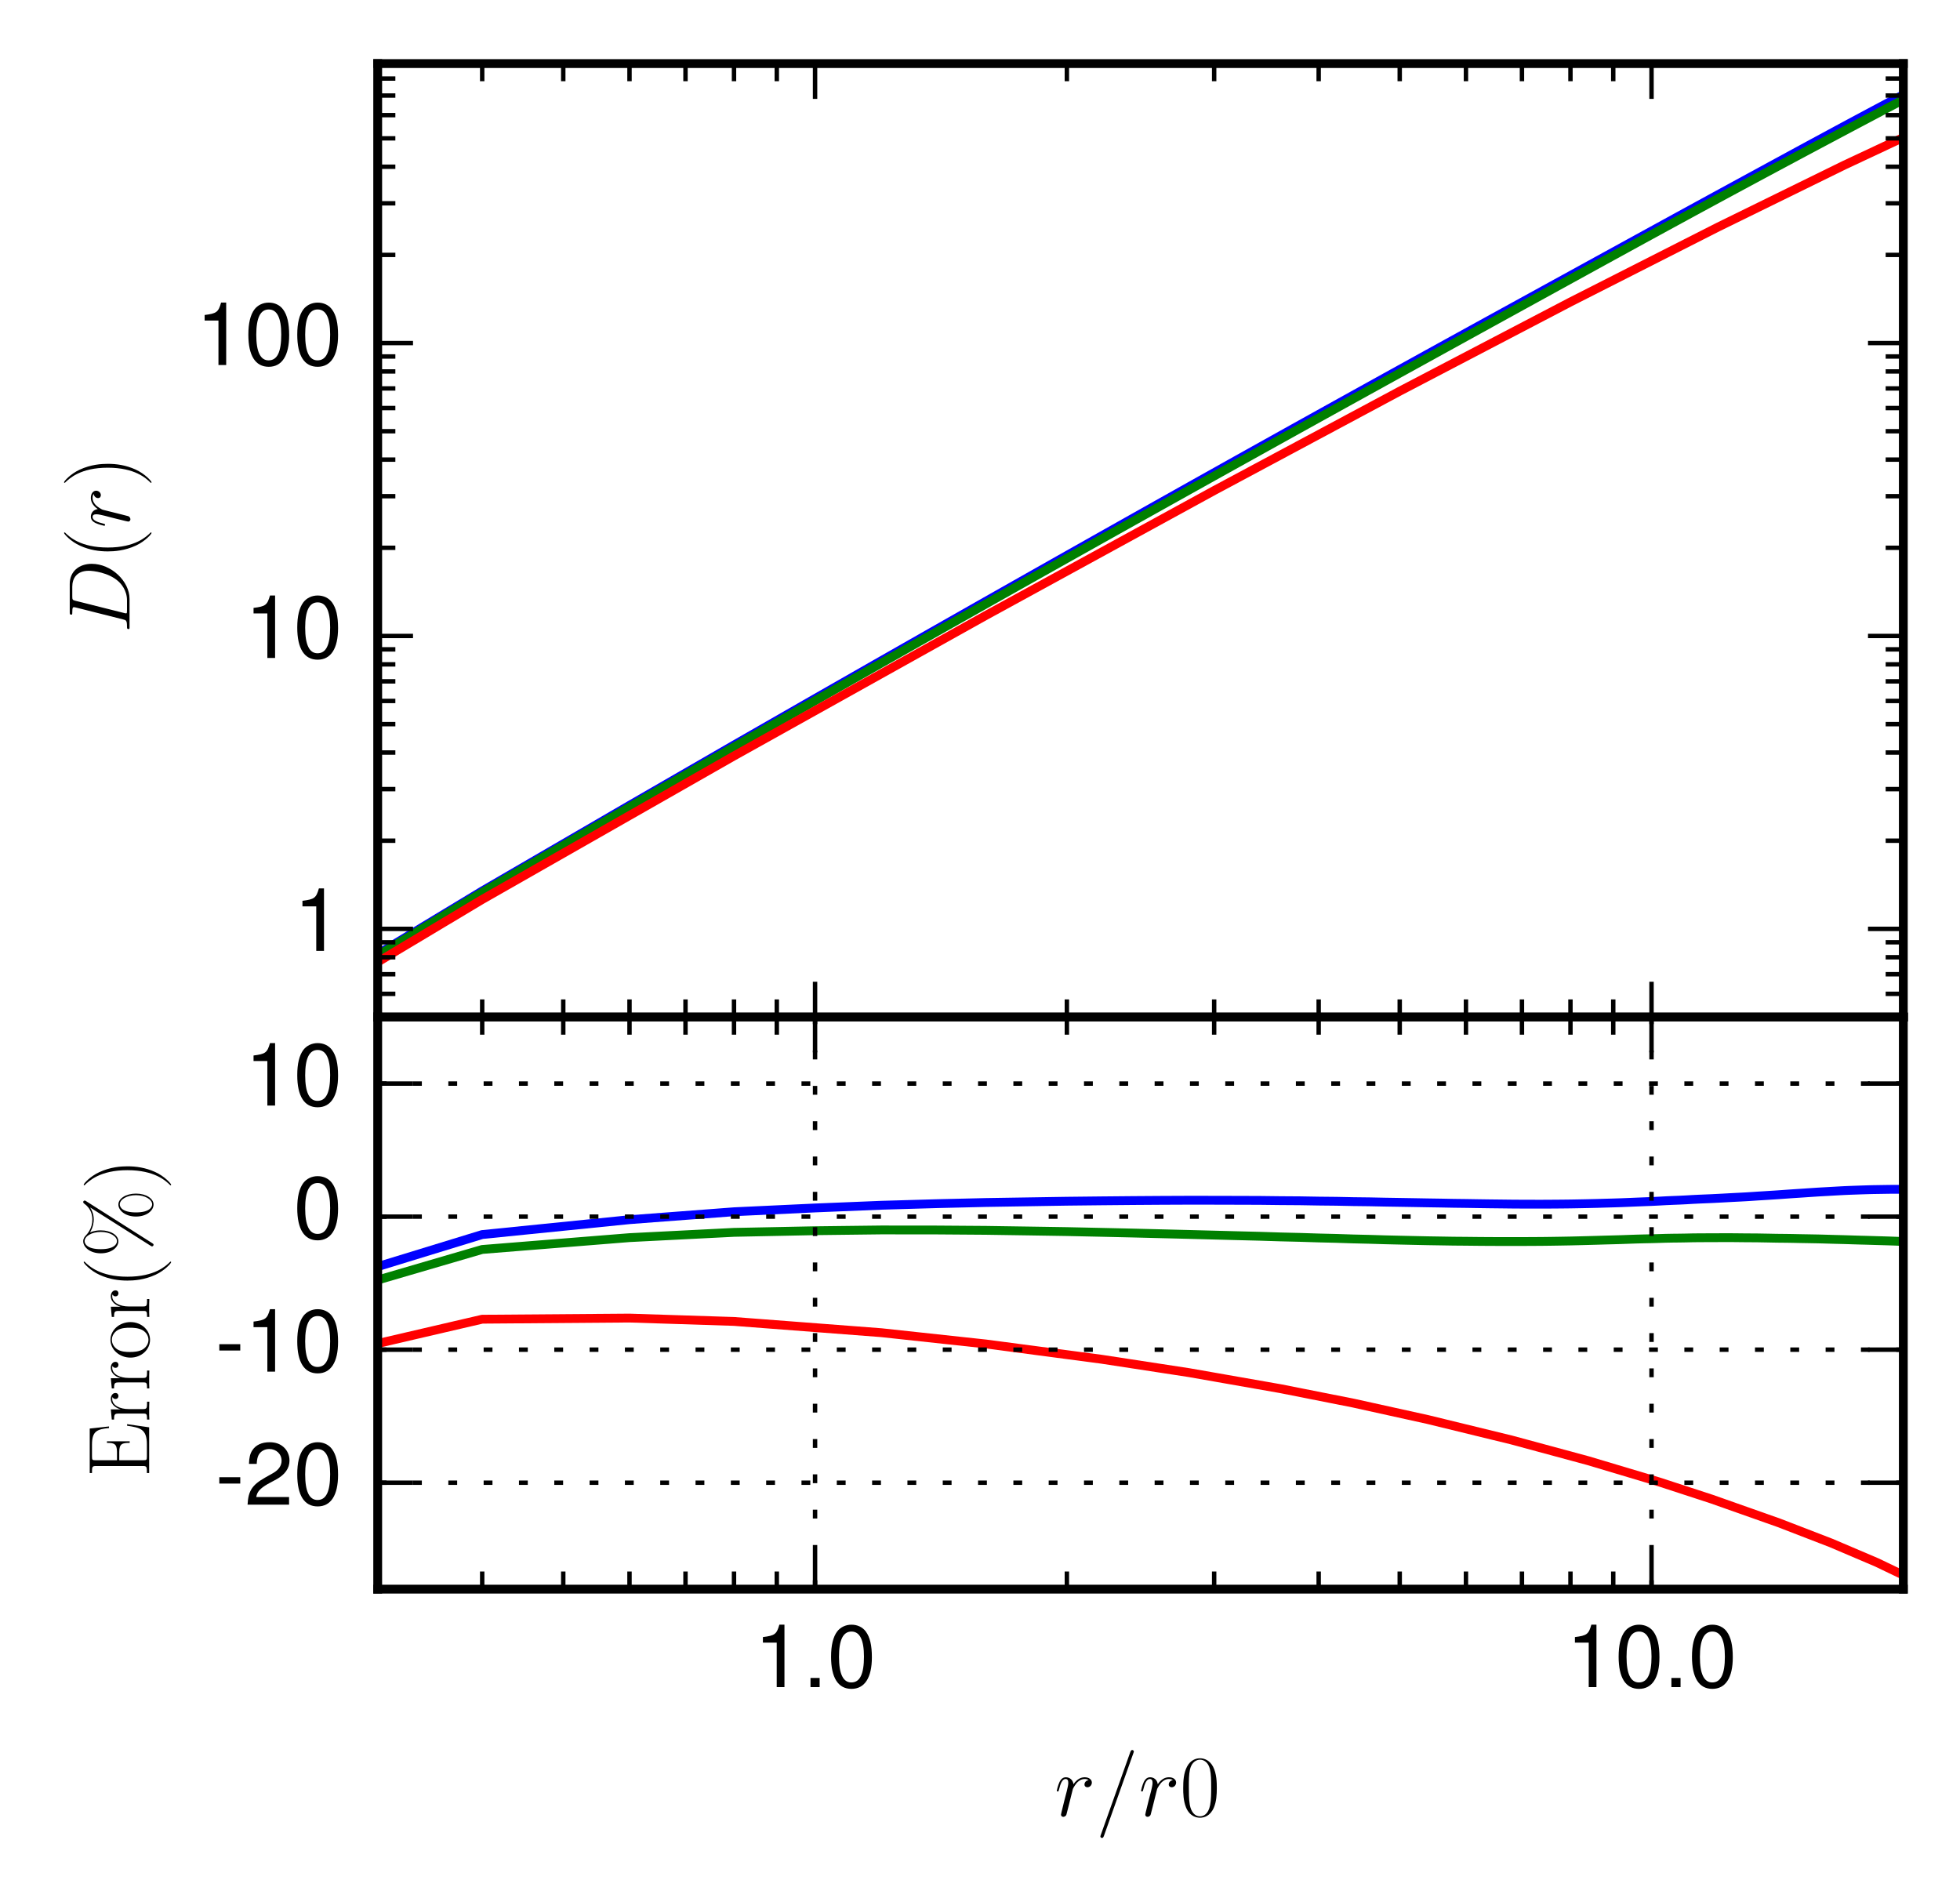 <?xml version="1.0" encoding="utf-8" standalone="no"?>
<!DOCTYPE svg PUBLIC "-//W3C//DTD SVG 1.1//EN"
  "http://www.w3.org/Graphics/SVG/1.1/DTD/svg11.dtd">
<!-- Created with matplotlib (http://matplotlib.org/) -->
<svg height="215pt" version="1.1" viewBox="0 0 222 215" width="222pt" xmlns="http://www.w3.org/2000/svg" xmlns:xlink="http://www.w3.org/1999/xlink">
 <defs>
  <style type="text/css">
*{stroke-linecap:butt;stroke-linejoin:round;stroke-miterlimit:100000;}
  </style>
 </defs>
 <g id="figure_1">
  <g id="patch_1">
   <path d="M 0 215.383 
L 222.78 215.383 
L 222.78 0 
L 0 0 
z
" style="fill:#ffffff;"/>
  </g>
  <g id="axes_1">
   <g id="patch_2">
    <path d="M 42.78 115.2 
L 215.58 115.2 
L 215.58 7.2 
L 42.78 7.2 
z
" style="fill:#ffffff;"/>
   </g>
   <g id="line2d_1">
    <path clip-path="url(#pb5db033d67)" d="M 26.097 118.161 
L 54.617 100.923 
L 71.3 91.223 
L 83.137 84.389 
L 92.318 79.126 
L 99.82 74.841 
L 106.163 71.231 
L 111.657 68.112 
L 116.503 65.368 
L 120.839 62.918 
L 124.76 60.707 
L 128.34 58.691 
L 131.634 56.84 
L 134.683 55.129 
L 137.522 53.539 
L 140.177 52.054 
L 142.672 50.662 
L 145.023 49.351 
L 147.248 48.112 
L 149.359 46.939 
L 151.366 45.825 
L 153.28 44.763 
L 155.109 43.75 
L 156.86 42.781 
L 158.54 41.853 
L 160.154 40.962 
L 161.707 40.105 
L 163.203 39.279 
L 164.647 38.484 
L 166.042 37.716 
L 167.391 36.974 
L 168.697 36.255 
L 169.963 35.559 
L 171.192 34.885 
L 172.384 34.23 
L 173.544 33.593 
L 174.671 32.974 
L 175.768 32.371 
L 176.837 31.785 
L 177.879 31.213 
L 178.895 30.655 
L 179.886 30.11 
L 180.854 29.579 
L 181.8 29.06 
L 182.725 28.552 
L 183.629 28.056 
L 184.514 27.57 
L 185.38 27.095 
L 186.229 26.629 
L 187.06 26.174 
L 187.875 25.727 
L 188.674 25.289 
L 189.458 24.86 
L 190.227 24.439 
L 190.982 24.026 
L 191.723 23.621 
L 192.451 23.223 
L 193.167 22.832 
L 193.87 22.448 
L 194.562 22.071 
L 195.242 21.701 
L 195.911 21.336 
L 196.569 20.977 
L 197.217 20.624 
L 197.855 20.277 
L 198.483 19.935 
L 199.102 19.598 
L 199.712 19.266 
L 200.312 18.939 
L 200.904 18.617 
L 201.488 18.3 
L 202.064 17.987 
L 202.631 17.679 
L 203.191 17.375 
L 203.743 17.075 
L 204.288 16.78 
L 204.826 16.488 
L 205.357 16.201 
L 205.881 15.917 
L 206.399 15.638 
L 206.91 15.362 
L 207.415 15.089 
L 207.913 14.82 
L 208.406 14.555 
L 208.893 14.293 
L 209.374 14.034 
L 209.85 13.779 
L 210.32 13.527 
L 210.785 13.278 
L 211.245 13.032 
L 211.7 12.789 
L 212.149 12.549 
L 212.594 12.312 
L 213.034 12.078 
L 213.47 11.846 
L 213.9 11.617 
L 214.327 11.391 
L 214.749 11.167 
L 215.167 10.946 
L 215.58 10.727 
L 215.99 10.511 
L 216.395 10.298 
L 216.796 10.086 
L 217.194 9.877 
L 217.588 9.669 
L 217.978 9.464 
L 218.364 9.261 
L 218.747 9.06 
L 219.126 8.86 
L 219.502 8.662 
L 219.874 8.467 
L 220.243 8.273 
L 220.609 8.081 
L 220.971 7.891 
L 221.331 7.703 
L 221.687 7.516 
L 222.04 7.331 
L 222.39 7.147 
L 222.738 6.965 
L 223.082 6.784 
L 223.423 6.606 
L 223.762 6.43 
L 223.78 6.421 
" style="fill:none;stroke:#0000ff;stroke-linecap:square;"/>
   </g>
   <g id="line2d_2">
    <path clip-path="url(#pb5db033d67)" d="M 26.097 118.294 
L 54.617 101.087 
L 71.3 91.419 
L 83.137 84.613 
L 92.318 79.374 
L 99.82 75.108 
L 106.163 71.517 
L 111.657 68.413 
L 116.503 65.684 
L 120.839 63.247 
L 124.76 61.048 
L 128.34 59.043 
L 131.634 57.202 
L 134.683 55.5 
L 137.522 53.917 
L 140.177 52.438 
L 142.672 51.051 
L 145.023 49.744 
L 147.248 48.509 
L 149.359 47.339 
L 151.366 46.228 
L 153.28 45.169 
L 155.109 44.158 
L 156.86 43.191 
L 158.54 42.263 
L 160.154 41.373 
L 161.707 40.517 
L 163.203 39.692 
L 164.647 38.896 
L 166.042 38.127 
L 167.391 37.384 
L 168.697 36.665 
L 169.963 35.968 
L 171.192 35.292 
L 172.384 34.636 
L 173.544 33.999 
L 174.671 33.379 
L 175.768 32.776 
L 176.837 32.188 
L 177.879 31.615 
L 178.895 31.057 
L 179.886 30.512 
L 180.854 29.98 
L 181.8 29.46 
L 182.725 28.953 
L 183.629 28.457 
L 184.514 27.972 
L 185.38 27.497 
L 186.229 27.032 
L 187.06 26.578 
L 187.875 26.133 
L 188.674 25.697 
L 189.458 25.27 
L 190.227 24.851 
L 190.982 24.44 
L 191.723 24.037 
L 192.451 23.642 
L 193.167 23.254 
L 193.87 22.873 
L 194.562 22.498 
L 195.242 22.131 
L 195.911 21.769 
L 196.569 21.414 
L 197.217 21.065 
L 197.855 20.722 
L 198.483 20.384 
L 199.102 20.051 
L 199.712 19.724 
L 200.312 19.402 
L 200.904 19.084 
L 201.488 18.772 
L 202.064 18.463 
L 202.631 18.16 
L 203.191 17.86 
L 203.743 17.565 
L 204.288 17.274 
L 204.826 16.987 
L 205.357 16.704 
L 205.881 16.424 
L 206.399 16.149 
L 206.91 15.877 
L 207.415 15.608 
L 207.913 15.344 
L 208.406 15.082 
L 208.893 14.824 
L 209.374 14.568 
L 209.85 14.316 
L 210.32 14.067 
L 210.785 13.821 
L 211.245 13.578 
L 211.7 13.337 
L 212.149 13.1 
L 212.594 12.865 
L 213.034 12.632 
L 213.47 12.402 
L 213.9 12.175 
L 214.327 11.951 
L 214.749 11.729 
L 215.167 11.509 
L 215.58 11.292 
L 215.99 11.078 
L 216.395 10.865 
L 216.796 10.655 
L 217.194 10.447 
L 217.588 10.241 
L 217.978 10.038 
L 218.364 9.837 
L 218.747 9.637 
L 219.126 9.44 
L 219.502 9.245 
L 219.874 9.052 
L 220.243 8.861 
L 220.609 8.672 
L 220.971 8.484 
L 221.331 8.298 
L 221.687 8.113 
L 222.04 7.929 
L 222.39 7.747 
L 222.738 7.566 
L 223.082 7.387 
L 223.423 7.209 
L 223.762 7.032 
L 223.78 7.023 
" style="fill:none;stroke:#008000;stroke-linecap:square;"/>
   </g>
   <g id="line2d_3">
    <path clip-path="url(#pb5db033d67)" d="M 26.097 118.952 
L 54.617 101.883 
L 83.137 85.624 
L 111.657 69.714 
L 137.522 55.564 
L 158.54 44.309 
L 177.879 34.204 
L 194.562 25.735 
L 208.893 18.705 
L 219.502 13.732 
L 223.78 11.802 
L 223.78 11.802 
" style="fill:none;stroke:#ff0000;stroke-linecap:square;"/>
   </g>
   <g id="patch_3">
    <path d="M 215.58 115.2 
L 215.58 7.2 
" style="fill:none;stroke:#000000;stroke-linecap:square;stroke-linejoin:miter;"/>
   </g>
   <g id="patch_4">
    <path d="M 42.78 115.2 
L 215.58 115.2 
" style="fill:none;stroke:#000000;stroke-linecap:square;stroke-linejoin:miter;"/>
   </g>
   <g id="patch_5">
    <path d="M 42.78 7.2 
L 215.58 7.2 
" style="fill:none;stroke:#000000;stroke-linecap:square;stroke-linejoin:miter;"/>
   </g>
   <g id="patch_6">
    <path d="M 42.78 115.2 
L 42.78 7.2 
" style="fill:none;stroke:#000000;stroke-linecap:square;stroke-linejoin:miter;"/>
   </g>
   <g id="matplotlib.axis_1">
    <g id="xtick_1">
     <g id="line2d_4">
      <defs>
       <path d="M 0 0 
L 0 -4 
" id="mddb1eafa21" style="stroke:#000000;stroke-width:0.5;"/>
      </defs>
      <g>
       <use style="stroke:#000000;stroke-width:0.5;" x="92.318" xlink:href="#mddb1eafa21" y="115.2"/>
      </g>
     </g>
     <g id="line2d_5">
      <defs>
       <path d="M 0 0 
L 0 4 
" id="m8a29e181cd" style="stroke:#000000;stroke-width:0.5;"/>
      </defs>
      <g>
       <use style="stroke:#000000;stroke-width:0.5;" x="92.318" xlink:href="#m8a29e181cd" y="7.2"/>
      </g>
     </g>
     <g id="text_1">
      <!-- $10^{0}$ -->
      <defs>
       <path d="M 26.594 63.312 
C 26.594 65.406 26.5 65.5 25.094 65.5 
C 21.203 61.188 15.297 59.797 9.703 59.797 
C 9.406 59.797 8.906 59.797 8.797 59.609 
C 8.703 59.391 8.703 59.172 8.703 57 
C 11.797 57 17 57.594 21 59.984 
L 21 7.203 
C 21 3.688 20.797 2.5 12.203 2.5 
L 9.203 2.5 
L 9.203 0 
C 14 0 19 0 23.797 0 
C 28.594 0 33.594 0 38.406 0 
L 38.406 2.5 
L 35.406 2.5 
C 26.797 2.5 26.594 3.594 26.594 7.156 
z
" id="CMR17-49"/>
       <path d="M 42 31.641 
C 42 37.75 41.906 48.125 37.703 56.109 
C 34 63.109 28.094 65.594 22.906 65.594 
C 18.094 65.594 12 63.406 8.203 56.203 
C 4.203 48.719 3.797 39.438 3.797 31.641 
C 3.797 25.953 3.906 17.281 7 9.672 
C 11.297 -0.609 19 -2 22.906 -2 
C 27.5 -2 34.5 -0.109 38.594 9.375 
C 41.594 16.281 42 24.359 42 31.641 
M 22.906 -0.406 
C 16.5 -0.406 12.703 5.078 11.297 12.688 
C 10.203 18.562 10.203 27.156 10.203 32.75 
C 10.203 40.438 10.203 46.828 11.5 52.922 
C 13.406 61.391 19 64 22.906 64 
C 27 64 32.297 61.297 34.203 53.125 
C 35.5 47.438 35.594 40.734 35.594 32.75 
C 35.594 26.25 35.594 18.266 34.406 12.375 
C 32.297 1.484 26.406 -0.406 22.906 -0.406 
" id="CMR17-48"/>
      </defs>
      <g transform="translate(85.352 126.298)scale(0.1 -0.1)">
       <use transform="scale(0.996)" xlink:href="#CMR17-49"/>
       <use transform="translate(45.69 0.0)scale(0.996)" xlink:href="#CMR17-48"/>
       <use transform="translate(91.381 36.154)scale(0.697)" xlink:href="#CMR17-48"/>
      </g>
     </g>
    </g>
    <g id="xtick_2">
     <g id="line2d_6">
      <g>
       <use style="stroke:#000000;stroke-width:0.5;" x="187.06" xlink:href="#mddb1eafa21" y="115.2"/>
      </g>
     </g>
     <g id="line2d_7">
      <g>
       <use style="stroke:#000000;stroke-width:0.5;" x="187.06" xlink:href="#m8a29e181cd" y="7.2"/>
      </g>
     </g>
     <g id="text_2">
      <!-- $10^{1}$ -->
      <g transform="translate(180.093 126.298)scale(0.1 -0.1)">
       <use transform="scale(0.996)" xlink:href="#CMR17-49"/>
       <use transform="translate(45.69 0.0)scale(0.996)" xlink:href="#CMR17-48"/>
       <use transform="translate(91.381 36.154)scale(0.697)" xlink:href="#CMR17-49"/>
      </g>
     </g>
    </g>
    <g id="xtick_3">
     <g id="line2d_8">
      <defs>
       <path d="M 0 0 
L 0 -2 
" id="m38d7af3124" style="stroke:#000000;stroke-width:0.5;"/>
      </defs>
      <g>
       <use style="stroke:#000000;stroke-width:0.5;" x="42.78" xlink:href="#m38d7af3124" y="115.2"/>
      </g>
     </g>
     <g id="line2d_9">
      <defs>
       <path d="M 0 0 
L 0 2 
" id="m03343e2b65" style="stroke:#000000;stroke-width:0.5;"/>
      </defs>
      <g>
       <use style="stroke:#000000;stroke-width:0.5;" x="42.78" xlink:href="#m03343e2b65" y="7.2"/>
      </g>
     </g>
    </g>
    <g id="xtick_4">
     <g id="line2d_10">
      <g>
       <use style="stroke:#000000;stroke-width:0.5;" x="54.617" xlink:href="#m38d7af3124" y="115.2"/>
      </g>
     </g>
     <g id="line2d_11">
      <g>
       <use style="stroke:#000000;stroke-width:0.5;" x="54.617" xlink:href="#m03343e2b65" y="7.2"/>
      </g>
     </g>
    </g>
    <g id="xtick_5">
     <g id="line2d_12">
      <g>
       <use style="stroke:#000000;stroke-width:0.5;" x="63.798" xlink:href="#m38d7af3124" y="115.2"/>
      </g>
     </g>
     <g id="line2d_13">
      <g>
       <use style="stroke:#000000;stroke-width:0.5;" x="63.798" xlink:href="#m03343e2b65" y="7.2"/>
      </g>
     </g>
    </g>
    <g id="xtick_6">
     <g id="line2d_14">
      <g>
       <use style="stroke:#000000;stroke-width:0.5;" x="71.3" xlink:href="#m38d7af3124" y="115.2"/>
      </g>
     </g>
     <g id="line2d_15">
      <g>
       <use style="stroke:#000000;stroke-width:0.5;" x="71.3" xlink:href="#m03343e2b65" y="7.2"/>
      </g>
     </g>
    </g>
    <g id="xtick_7">
     <g id="line2d_16">
      <g>
       <use style="stroke:#000000;stroke-width:0.5;" x="77.643" xlink:href="#m38d7af3124" y="115.2"/>
      </g>
     </g>
     <g id="line2d_17">
      <g>
       <use style="stroke:#000000;stroke-width:0.5;" x="77.643" xlink:href="#m03343e2b65" y="7.2"/>
      </g>
     </g>
    </g>
    <g id="xtick_8">
     <g id="line2d_18">
      <g>
       <use style="stroke:#000000;stroke-width:0.5;" x="83.137" xlink:href="#m38d7af3124" y="115.2"/>
      </g>
     </g>
     <g id="line2d_19">
      <g>
       <use style="stroke:#000000;stroke-width:0.5;" x="83.137" xlink:href="#m03343e2b65" y="7.2"/>
      </g>
     </g>
    </g>
    <g id="xtick_9">
     <g id="line2d_20">
      <g>
       <use style="stroke:#000000;stroke-width:0.5;" x="87.983" xlink:href="#m38d7af3124" y="115.2"/>
      </g>
     </g>
     <g id="line2d_21">
      <g>
       <use style="stroke:#000000;stroke-width:0.5;" x="87.983" xlink:href="#m03343e2b65" y="7.2"/>
      </g>
     </g>
    </g>
    <g id="xtick_10">
     <g id="line2d_22">
      <g>
       <use style="stroke:#000000;stroke-width:0.5;" x="120.839" xlink:href="#m38d7af3124" y="115.2"/>
      </g>
     </g>
     <g id="line2d_23">
      <g>
       <use style="stroke:#000000;stroke-width:0.5;" x="120.839" xlink:href="#m03343e2b65" y="7.2"/>
      </g>
     </g>
    </g>
    <g id="xtick_11">
     <g id="line2d_24">
      <g>
       <use style="stroke:#000000;stroke-width:0.5;" x="137.522" xlink:href="#m38d7af3124" y="115.2"/>
      </g>
     </g>
     <g id="line2d_25">
      <g>
       <use style="stroke:#000000;stroke-width:0.5;" x="137.522" xlink:href="#m03343e2b65" y="7.2"/>
      </g>
     </g>
    </g>
    <g id="xtick_12">
     <g id="line2d_26">
      <g>
       <use style="stroke:#000000;stroke-width:0.5;" x="149.359" xlink:href="#m38d7af3124" y="115.2"/>
      </g>
     </g>
     <g id="line2d_27">
      <g>
       <use style="stroke:#000000;stroke-width:0.5;" x="149.359" xlink:href="#m03343e2b65" y="7.2"/>
      </g>
     </g>
    </g>
    <g id="xtick_13">
     <g id="line2d_28">
      <g>
       <use style="stroke:#000000;stroke-width:0.5;" x="158.54" xlink:href="#m38d7af3124" y="115.2"/>
      </g>
     </g>
     <g id="line2d_29">
      <g>
       <use style="stroke:#000000;stroke-width:0.5;" x="158.54" xlink:href="#m03343e2b65" y="7.2"/>
      </g>
     </g>
    </g>
    <g id="xtick_14">
     <g id="line2d_30">
      <g>
       <use style="stroke:#000000;stroke-width:0.5;" x="166.042" xlink:href="#m38d7af3124" y="115.2"/>
      </g>
     </g>
     <g id="line2d_31">
      <g>
       <use style="stroke:#000000;stroke-width:0.5;" x="166.042" xlink:href="#m03343e2b65" y="7.2"/>
      </g>
     </g>
    </g>
    <g id="xtick_15">
     <g id="line2d_32">
      <g>
       <use style="stroke:#000000;stroke-width:0.5;" x="172.384" xlink:href="#m38d7af3124" y="115.2"/>
      </g>
     </g>
     <g id="line2d_33">
      <g>
       <use style="stroke:#000000;stroke-width:0.5;" x="172.384" xlink:href="#m03343e2b65" y="7.2"/>
      </g>
     </g>
    </g>
    <g id="xtick_16">
     <g id="line2d_34">
      <g>
       <use style="stroke:#000000;stroke-width:0.5;" x="177.879" xlink:href="#m38d7af3124" y="115.2"/>
      </g>
     </g>
     <g id="line2d_35">
      <g>
       <use style="stroke:#000000;stroke-width:0.5;" x="177.879" xlink:href="#m03343e2b65" y="7.2"/>
      </g>
     </g>
    </g>
    <g id="xtick_17">
     <g id="line2d_36">
      <g>
       <use style="stroke:#000000;stroke-width:0.5;" x="182.725" xlink:href="#m38d7af3124" y="115.2"/>
      </g>
     </g>
     <g id="line2d_37">
      <g>
       <use style="stroke:#000000;stroke-width:0.5;" x="182.725" xlink:href="#m03343e2b65" y="7.2"/>
      </g>
     </g>
    </g>
    <g id="xtick_18">
     <g id="line2d_38">
      <g>
       <use style="stroke:#000000;stroke-width:0.5;" x="215.58" xlink:href="#m38d7af3124" y="115.2"/>
      </g>
     </g>
     <g id="line2d_39">
      <g>
       <use style="stroke:#000000;stroke-width:0.5;" x="215.58" xlink:href="#m03343e2b65" y="7.2"/>
      </g>
     </g>
    </g>
   </g>
   <g id="matplotlib.axis_2">
    <g id="ytick_1">
     <g id="line2d_40">
      <defs>
       <path d="M 0 0 
L 4 0 
" id="m01dce0a51f" style="stroke:#000000;stroke-width:0.5;"/>
      </defs>
      <g>
       <use style="stroke:#000000;stroke-width:0.5;" x="42.78" xlink:href="#m01dce0a51f" y="105.213"/>
      </g>
     </g>
     <g id="line2d_41">
      <defs>
       <path d="M 0 0 
L -4 0 
" id="mc42b8ec358" style="stroke:#000000;stroke-width:0.5;"/>
      </defs>
      <g>
       <use style="stroke:#000000;stroke-width:0.5;" x="215.58" xlink:href="#mc42b8ec358" y="105.213"/>
      </g>
     </g>
     <g id="text_3">
      <!-- 1 -->
      <defs>
       <path d="M 25.906 50.594 
L 25.906 0 
L 34.703 0 
L 34.703 71.016 
L 28.906 71.016 
C 25.797 60.109 23.797 58.609 10.203 56.906 
L 10.203 50.594 
z
" id="Nimbus_Sans_L_Regular-49"/>
      </defs>
      <g transform="translate(33.241 107.701)scale(0.1 -0.1)">
       <use transform="scale(0.996)" xlink:href="#Nimbus_Sans_L_Regular-49"/>
      </g>
     </g>
    </g>
    <g id="ytick_2">
     <g id="line2d_42">
      <g>
       <use style="stroke:#000000;stroke-width:0.5;" x="42.78" xlink:href="#m01dce0a51f" y="72.036"/>
      </g>
     </g>
     <g id="line2d_43">
      <g>
       <use style="stroke:#000000;stroke-width:0.5;" x="215.58" xlink:href="#mc42b8ec358" y="72.036"/>
      </g>
     </g>
     <g id="text_4">
      <!-- 10 -->
      <defs>
       <path d="M 27.5 71 
C 20.906 71 14.906 68.125 11.203 63.219 
C 6.594 57.047 4.297 47.562 4.297 34.5 
C 4.297 10.672 12.297 -2 27.5 -2 
C 42.5 -2 50.703 10.672 50.703 33.906 
C 50.703 47.656 48.5 56.844 43.797 63.219 
C 40.094 68.219 34.203 71 27.5 71 
M 27.5 63.188 
C 37 63.188 41.703 53.625 41.703 34.703 
C 41.703 14.672 37.094 5.312 27.297 5.312 
C 18 5.312 13.297 15.078 13.297 34.406 
C 13.297 53.719 18 63.188 27.5 63.188 
" id="Nimbus_Sans_L_Regular-48"/>
      </defs>
      <g transform="translate(27.702 74.524)scale(0.1 -0.1)">
       <use transform="scale(0.996)" xlink:href="#Nimbus_Sans_L_Regular-49"/>
       <use transform="translate(55.392 0.0)scale(0.996)" xlink:href="#Nimbus_Sans_L_Regular-48"/>
      </g>
     </g>
    </g>
    <g id="ytick_3">
     <g id="line2d_44">
      <g>
       <use style="stroke:#000000;stroke-width:0.5;" x="42.78" xlink:href="#m01dce0a51f" y="38.859"/>
      </g>
     </g>
     <g id="line2d_45">
      <g>
       <use style="stroke:#000000;stroke-width:0.5;" x="215.58" xlink:href="#mc42b8ec358" y="38.859"/>
      </g>
     </g>
     <g id="text_5">
      <!-- 100 -->
      <g transform="translate(22.163 41.347)scale(0.1 -0.1)">
       <use transform="scale(0.996)" xlink:href="#Nimbus_Sans_L_Regular-49"/>
       <use transform="translate(55.392 0.0)scale(0.996)" xlink:href="#Nimbus_Sans_L_Regular-48"/>
       <use transform="translate(110.783 0.0)scale(0.996)" xlink:href="#Nimbus_Sans_L_Regular-48"/>
      </g>
     </g>
    </g>
    <g id="ytick_4">
     <g id="line2d_46">
      <defs>
       <path d="M 0 0 
L 2 0 
" id="m55dc8e6679" style="stroke:#000000;stroke-width:0.5;"/>
      </defs>
      <g>
       <use style="stroke:#000000;stroke-width:0.5;" x="42.78" xlink:href="#m55dc8e6679" y="115.2"/>
      </g>
     </g>
     <g id="line2d_47">
      <defs>
       <path d="M 0 0 
L -2 0 
" id="ma1e03b1dc0" style="stroke:#000000;stroke-width:0.5;"/>
      </defs>
      <g>
       <use style="stroke:#000000;stroke-width:0.5;" x="215.58" xlink:href="#ma1e03b1dc0" y="115.2"/>
      </g>
     </g>
    </g>
    <g id="ytick_5">
     <g id="line2d_48">
      <g>
       <use style="stroke:#000000;stroke-width:0.5;" x="42.78" xlink:href="#m55dc8e6679" y="112.573"/>
      </g>
     </g>
     <g id="line2d_49">
      <g>
       <use style="stroke:#000000;stroke-width:0.5;" x="215.58" xlink:href="#ma1e03b1dc0" y="112.573"/>
      </g>
     </g>
    </g>
    <g id="ytick_6">
     <g id="line2d_50">
      <g>
       <use style="stroke:#000000;stroke-width:0.5;" x="42.78" xlink:href="#m55dc8e6679" y="110.352"/>
      </g>
     </g>
     <g id="line2d_51">
      <g>
       <use style="stroke:#000000;stroke-width:0.5;" x="215.58" xlink:href="#ma1e03b1dc0" y="110.352"/>
      </g>
     </g>
    </g>
    <g id="ytick_7">
     <g id="line2d_52">
      <g>
       <use style="stroke:#000000;stroke-width:0.5;" x="42.78" xlink:href="#m55dc8e6679" y="108.428"/>
      </g>
     </g>
     <g id="line2d_53">
      <g>
       <use style="stroke:#000000;stroke-width:0.5;" x="215.58" xlink:href="#ma1e03b1dc0" y="108.428"/>
      </g>
     </g>
    </g>
    <g id="ytick_8">
     <g id="line2d_54">
      <g>
       <use style="stroke:#000000;stroke-width:0.5;" x="42.78" xlink:href="#m55dc8e6679" y="106.731"/>
      </g>
     </g>
     <g id="line2d_55">
      <g>
       <use style="stroke:#000000;stroke-width:0.5;" x="215.58" xlink:href="#ma1e03b1dc0" y="106.731"/>
      </g>
     </g>
    </g>
    <g id="ytick_9">
     <g id="line2d_56">
      <g>
       <use style="stroke:#000000;stroke-width:0.5;" x="42.78" xlink:href="#m55dc8e6679" y="95.225"/>
      </g>
     </g>
     <g id="line2d_57">
      <g>
       <use style="stroke:#000000;stroke-width:0.5;" x="215.58" xlink:href="#ma1e03b1dc0" y="95.225"/>
      </g>
     </g>
    </g>
    <g id="ytick_10">
     <g id="line2d_58">
      <g>
       <use style="stroke:#000000;stroke-width:0.5;" x="42.78" xlink:href="#m55dc8e6679" y="89.383"/>
      </g>
     </g>
     <g id="line2d_59">
      <g>
       <use style="stroke:#000000;stroke-width:0.5;" x="215.58" xlink:href="#ma1e03b1dc0" y="89.383"/>
      </g>
     </g>
    </g>
    <g id="ytick_11">
     <g id="line2d_60">
      <g>
       <use style="stroke:#000000;stroke-width:0.5;" x="42.78" xlink:href="#m55dc8e6679" y="85.238"/>
      </g>
     </g>
     <g id="line2d_61">
      <g>
       <use style="stroke:#000000;stroke-width:0.5;" x="215.58" xlink:href="#ma1e03b1dc0" y="85.238"/>
      </g>
     </g>
    </g>
    <g id="ytick_12">
     <g id="line2d_62">
      <g>
       <use style="stroke:#000000;stroke-width:0.5;" x="42.78" xlink:href="#m55dc8e6679" y="82.023"/>
      </g>
     </g>
     <g id="line2d_63">
      <g>
       <use style="stroke:#000000;stroke-width:0.5;" x="215.58" xlink:href="#ma1e03b1dc0" y="82.023"/>
      </g>
     </g>
    </g>
    <g id="ytick_13">
     <g id="line2d_64">
      <g>
       <use style="stroke:#000000;stroke-width:0.5;" x="42.78" xlink:href="#m55dc8e6679" y="79.396"/>
      </g>
     </g>
     <g id="line2d_65">
      <g>
       <use style="stroke:#000000;stroke-width:0.5;" x="215.58" xlink:href="#ma1e03b1dc0" y="79.396"/>
      </g>
     </g>
    </g>
    <g id="ytick_14">
     <g id="line2d_66">
      <g>
       <use style="stroke:#000000;stroke-width:0.5;" x="42.78" xlink:href="#m55dc8e6679" y="77.175"/>
      </g>
     </g>
     <g id="line2d_67">
      <g>
       <use style="stroke:#000000;stroke-width:0.5;" x="215.58" xlink:href="#ma1e03b1dc0" y="77.175"/>
      </g>
     </g>
    </g>
    <g id="ytick_15">
     <g id="line2d_68">
      <g>
       <use style="stroke:#000000;stroke-width:0.5;" x="42.78" xlink:href="#m55dc8e6679" y="75.251"/>
      </g>
     </g>
     <g id="line2d_69">
      <g>
       <use style="stroke:#000000;stroke-width:0.5;" x="215.58" xlink:href="#ma1e03b1dc0" y="75.251"/>
      </g>
     </g>
    </g>
    <g id="ytick_16">
     <g id="line2d_70">
      <g>
       <use style="stroke:#000000;stroke-width:0.5;" x="42.78" xlink:href="#m55dc8e6679" y="73.554"/>
      </g>
     </g>
     <g id="line2d_71">
      <g>
       <use style="stroke:#000000;stroke-width:0.5;" x="215.58" xlink:href="#ma1e03b1dc0" y="73.554"/>
      </g>
     </g>
    </g>
    <g id="ytick_17">
     <g id="line2d_72">
      <g>
       <use style="stroke:#000000;stroke-width:0.5;" x="42.78" xlink:href="#m55dc8e6679" y="62.049"/>
      </g>
     </g>
     <g id="line2d_73">
      <g>
       <use style="stroke:#000000;stroke-width:0.5;" x="215.58" xlink:href="#ma1e03b1dc0" y="62.049"/>
      </g>
     </g>
    </g>
    <g id="ytick_18">
     <g id="line2d_74">
      <g>
       <use style="stroke:#000000;stroke-width:0.5;" x="42.78" xlink:href="#m55dc8e6679" y="56.206"/>
      </g>
     </g>
     <g id="line2d_75">
      <g>
       <use style="stroke:#000000;stroke-width:0.5;" x="215.58" xlink:href="#ma1e03b1dc0" y="56.206"/>
      </g>
     </g>
    </g>
    <g id="ytick_19">
     <g id="line2d_76">
      <g>
       <use style="stroke:#000000;stroke-width:0.5;" x="42.78" xlink:href="#m55dc8e6679" y="52.061"/>
      </g>
     </g>
     <g id="line2d_77">
      <g>
       <use style="stroke:#000000;stroke-width:0.5;" x="215.58" xlink:href="#ma1e03b1dc0" y="52.061"/>
      </g>
     </g>
    </g>
    <g id="ytick_20">
     <g id="line2d_78">
      <g>
       <use style="stroke:#000000;stroke-width:0.5;" x="42.78" xlink:href="#m55dc8e6679" y="48.846"/>
      </g>
     </g>
     <g id="line2d_79">
      <g>
       <use style="stroke:#000000;stroke-width:0.5;" x="215.58" xlink:href="#ma1e03b1dc0" y="48.846"/>
      </g>
     </g>
    </g>
    <g id="ytick_21">
     <g id="line2d_80">
      <g>
       <use style="stroke:#000000;stroke-width:0.5;" x="42.78" xlink:href="#m55dc8e6679" y="46.219"/>
      </g>
     </g>
     <g id="line2d_81">
      <g>
       <use style="stroke:#000000;stroke-width:0.5;" x="215.58" xlink:href="#ma1e03b1dc0" y="46.219"/>
      </g>
     </g>
    </g>
    <g id="ytick_22">
     <g id="line2d_82">
      <g>
       <use style="stroke:#000000;stroke-width:0.5;" x="42.78" xlink:href="#m55dc8e6679" y="43.998"/>
      </g>
     </g>
     <g id="line2d_83">
      <g>
       <use style="stroke:#000000;stroke-width:0.5;" x="215.58" xlink:href="#ma1e03b1dc0" y="43.998"/>
      </g>
     </g>
    </g>
    <g id="ytick_23">
     <g id="line2d_84">
      <g>
       <use style="stroke:#000000;stroke-width:0.5;" x="42.78" xlink:href="#m55dc8e6679" y="42.074"/>
      </g>
     </g>
     <g id="line2d_85">
      <g>
       <use style="stroke:#000000;stroke-width:0.5;" x="215.58" xlink:href="#ma1e03b1dc0" y="42.074"/>
      </g>
     </g>
    </g>
    <g id="ytick_24">
     <g id="line2d_86">
      <g>
       <use style="stroke:#000000;stroke-width:0.5;" x="42.78" xlink:href="#m55dc8e6679" y="40.377"/>
      </g>
     </g>
     <g id="line2d_87">
      <g>
       <use style="stroke:#000000;stroke-width:0.5;" x="215.58" xlink:href="#ma1e03b1dc0" y="40.377"/>
      </g>
     </g>
    </g>
    <g id="ytick_25">
     <g id="line2d_88">
      <g>
       <use style="stroke:#000000;stroke-width:0.5;" x="42.78" xlink:href="#m55dc8e6679" y="28.872"/>
      </g>
     </g>
     <g id="line2d_89">
      <g>
       <use style="stroke:#000000;stroke-width:0.5;" x="215.58" xlink:href="#ma1e03b1dc0" y="28.872"/>
      </g>
     </g>
    </g>
    <g id="ytick_26">
     <g id="line2d_90">
      <g>
       <use style="stroke:#000000;stroke-width:0.5;" x="42.78" xlink:href="#m55dc8e6679" y="23.029"/>
      </g>
     </g>
     <g id="line2d_91">
      <g>
       <use style="stroke:#000000;stroke-width:0.5;" x="215.58" xlink:href="#ma1e03b1dc0" y="23.029"/>
      </g>
     </g>
    </g>
    <g id="ytick_27">
     <g id="line2d_92">
      <g>
       <use style="stroke:#000000;stroke-width:0.5;" x="42.78" xlink:href="#m55dc8e6679" y="18.884"/>
      </g>
     </g>
     <g id="line2d_93">
      <g>
       <use style="stroke:#000000;stroke-width:0.5;" x="215.58" xlink:href="#ma1e03b1dc0" y="18.884"/>
      </g>
     </g>
    </g>
    <g id="ytick_28">
     <g id="line2d_94">
      <g>
       <use style="stroke:#000000;stroke-width:0.5;" x="42.78" xlink:href="#m55dc8e6679" y="15.669"/>
      </g>
     </g>
     <g id="line2d_95">
      <g>
       <use style="stroke:#000000;stroke-width:0.5;" x="215.58" xlink:href="#ma1e03b1dc0" y="15.669"/>
      </g>
     </g>
    </g>
    <g id="ytick_29">
     <g id="line2d_96">
      <g>
       <use style="stroke:#000000;stroke-width:0.5;" x="42.78" xlink:href="#m55dc8e6679" y="13.042"/>
      </g>
     </g>
     <g id="line2d_97">
      <g>
       <use style="stroke:#000000;stroke-width:0.5;" x="215.58" xlink:href="#ma1e03b1dc0" y="13.042"/>
      </g>
     </g>
    </g>
    <g id="ytick_30">
     <g id="line2d_98">
      <g>
       <use style="stroke:#000000;stroke-width:0.5;" x="42.78" xlink:href="#m55dc8e6679" y="10.821"/>
      </g>
     </g>
     <g id="line2d_99">
      <g>
       <use style="stroke:#000000;stroke-width:0.5;" x="215.58" xlink:href="#ma1e03b1dc0" y="10.821"/>
      </g>
     </g>
    </g>
    <g id="ytick_31">
     <g id="line2d_100">
      <g>
       <use style="stroke:#000000;stroke-width:0.5;" x="42.78" xlink:href="#m55dc8e6679" y="8.897"/>
      </g>
     </g>
     <g id="line2d_101">
      <g>
       <use style="stroke:#000000;stroke-width:0.5;" x="215.58" xlink:href="#ma1e03b1dc0" y="8.897"/>
      </g>
     </g>
    </g>
    <g id="ytick_32">
     <g id="line2d_102">
      <g>
       <use style="stroke:#000000;stroke-width:0.5;" x="42.78" xlink:href="#m55dc8e6679" y="7.2"/>
      </g>
     </g>
     <g id="line2d_103">
      <g>
       <use style="stroke:#000000;stroke-width:0.5;" x="215.58" xlink:href="#ma1e03b1dc0" y="7.2"/>
      </g>
     </g>
    </g>
    <g id="text_6">
     <!-- $D(r)$ -->
     <defs>
      <path d="M 30.594 -24.406 
C 30.594 -24.312 30.594 -24.109 30.297 -23.812 
C 25.703 -19.141 13.406 -6.391 13.406 24.672 
C 13.406 55.75 25.5 68.391 30.406 73.359 
C 30.406 73.469 30.594 73.672 30.594 73.953 
C 30.594 74.25 30.297 74.453 29.906 74.453 
C 28.797 74.453 20.297 67.078 15.406 56.125 
C 10.406 45.078 9 34.328 9 24.781 
C 9 17.609 9.703 5.469 15.703 -7.375 
C 20.5 -17.734 28.703 -25 29.906 -25 
C 30.406 -25 30.594 -24.797 30.594 -24.406 
" id="CMR17-40"/>
      <path d="M 26.297 24.672 
C 26.297 31.844 25.594 43.984 19.594 56.828 
C 14.797 67.188 6.594 74.453 5.406 74.453 
C 5.094 74.453 4.703 74.344 4.703 73.859 
C 4.703 73.672 4.797 73.562 4.906 73.359 
C 9.703 68.391 21.906 55.75 21.906 24.797 
C 21.906 -6.281 9.797 -18.922 4.906 -23.906 
C 4.797 -24.094 4.703 -24.203 4.703 -24.391 
C 4.703 -24.891 5.094 -25 5.406 -25 
C 6.5 -25 15 -17.625 19.906 -6.672 
C 24.906 4.375 26.297 15.125 26.297 24.672 
" id="CMR17-41"/>
      <path d="M 15.703 7.375 
C 14.797 3.891 14.594 2.891 7.594 2.891 
C 5.703 2.891 4.703 2.891 4.703 1.094 
C 4.703 0 5.297 0 7.297 0 
L 39 0 
C 59.203 0 78.906 20.812 78.906 43.016 
C 78.906 57.359 70.297 68 56 68 
L 23.906 68 
C 22 68 21.094 68 21.094 66.109 
C 21.094 65.109 22 65.109 23.5 65.109 
C 29.594 65.109 29.594 64.312 29.594 63.203 
C 29.594 63.016 29.594 62.406 29.203 60.922 
z
M 36.797 61.234 
C 37.703 64.906 38.094 65.109 42 65.109 
L 53 65.109 
C 62.406 65.109 71 60.031 71 46.297 
C 71 41.312 69 24 59.297 13.047 
C 56.5 9.766 48.906 2.891 37.406 2.891 
L 26 2.891 
C 24.594 2.891 24.406 2.891 23.797 3 
C 22.703 3.094 22.594 3.297 22.594 4.094 
C 22.594 4.797 22.797 5.391 23 6.266 
z
" id="CMMI12-68"/>
      <path d="M 38.906 40.812 
C 35.797 40.219 34.203 38.016 34.203 35.828 
C 34.203 33.422 36.094 32.625 37.5 32.625 
C 40.297 32.625 42.594 35.031 42.594 38.016 
C 42.594 41.219 39.5 44 34.5 44 
C 30.5 44 25.906 42.203 21.703 36.125 
C 21 41.406 17 44 13 44 
C 9.094 44 7.094 41.016 5.906 38.812 
C 4.203 35.219 2.703 29.234 2.703 28.734 
C 2.703 28.344 3.094 27.844 3.797 27.844 
C 4.594 27.844 4.703 27.938 5.297 30.234 
C 6.797 36.219 8.703 42.016 12.703 42.016 
C 15.094 42.016 15.797 40.312 15.797 37.422 
C 15.797 35.219 14.797 31.328 14.094 28.234 
L 11.297 17.469 
C 10.906 15.562 9.797 11.078 9.297 9.281 
C 8.594 6.688 7.5 2 7.5 1.5 
C 7.5 0.094 8.594 -1 10.094 -1 
C 11.203 -1 13.094 -0.297 13.703 1.703 
C 14 2.5 17.703 17.562 18.297 19.859 
C 18.797 22.047 19.406 24.156 19.906 26.344 
C 20.297 27.734 20.703 29.344 21 30.641 
C 21.297 31.531 24 36.422 26.5 38.625 
C 27.703 39.719 30.297 42.016 34.406 42.016 
C 36 42.016 37.594 41.719 38.906 40.812 
" id="CMMI12-114"/>
     </defs>
     <g transform="translate(14.672 71.723)rotate(-90.0)scale(0.1 -0.1)">
      <use transform="scale(0.996)" xlink:href="#CMMI12-68"/>
      <use transform="translate(83.704 0.0)scale(0.996)" xlink:href="#CMR17-40"/>
      <use transform="translate(118.985 0.0)scale(0.996)" xlink:href="#CMMI12-114"/>
      <use transform="translate(165.655 0.0)scale(0.996)" xlink:href="#CMR17-41"/>
     </g>
    </g>
   </g>
  </g>
  <g id="axes_2">
   <g id="patch_7">
    <path d="M 42.78 180 
L 215.58 180 
L 215.58 115.2 
L 42.78 115.2 
z
" style="fill:#ffffff;"/>
   </g>
   <g id="line2d_104">
    <path clip-path="url(#p6e9ec1a5c8)" d="M 26.097 148.581 
L 54.617 139.836 
L 71.3 138.152 
L 83.137 137.255 
L 92.318 136.825 
L 99.82 136.519 
L 106.163 136.336 
L 111.657 136.207 
L 116.503 136.13 
L 120.839 136.061 
L 124.76 136.018 
L 128.34 135.985 
L 131.634 135.963 
L 134.683 135.95 
L 137.522 135.953 
L 140.177 135.96 
L 142.672 135.968 
L 145.023 135.996 
L 147.248 136.011 
L 149.359 136.047 
L 151.366 136.068 
L 153.28 136.107 
L 155.109 136.129 
L 156.86 136.165 
L 158.54 136.192 
L 160.154 136.219 
L 161.707 136.247 
L 163.203 136.27 
L 164.647 136.298 
L 166.042 136.315 
L 167.391 136.337 
L 168.697 136.356 
L 169.963 136.37 
L 171.192 136.385 
L 172.384 136.393 
L 173.544 136.396 
L 174.671 136.397 
L 175.768 136.391 
L 176.837 136.383 
L 177.879 136.371 
L 178.895 136.353 
L 179.886 136.333 
L 180.854 136.311 
L 181.8 136.282 
L 182.725 136.257 
L 183.629 136.228 
L 184.514 136.192 
L 185.38 136.156 
L 186.229 136.122 
L 187.06 136.091 
L 187.875 136.051 
L 188.674 136.007 
L 189.458 135.972 
L 190.227 135.942 
L 190.982 135.905 
L 191.723 135.861 
L 192.451 135.825 
L 193.167 135.795 
L 193.87 135.766 
L 194.562 135.731 
L 195.242 135.695 
L 195.911 135.658 
L 196.569 135.623 
L 197.217 135.591 
L 197.855 135.556 
L 198.483 135.516 
L 199.102 135.474 
L 199.712 135.437 
L 200.312 135.399 
L 200.904 135.362 
L 201.488 135.324 
L 202.064 135.282 
L 202.631 135.242 
L 203.191 135.204 
L 203.743 135.168 
L 204.288 135.132 
L 204.826 135.095 
L 205.357 135.06 
L 205.881 135.025 
L 206.399 134.995 
L 206.91 134.967 
L 207.415 134.938 
L 207.913 134.91 
L 208.406 134.882 
L 208.893 134.857 
L 209.374 134.836 
L 209.85 134.818 
L 210.32 134.802 
L 210.785 134.785 
L 211.245 134.77 
L 211.7 134.756 
L 212.149 134.745 
L 212.594 134.738 
L 213.034 134.731 
L 213.47 134.724 
L 213.9 134.717 
L 214.327 134.713 
L 214.749 134.711 
L 215.167 134.711 
L 215.58 134.714 
L 215.99 134.72 
L 216.395 134.728 
L 216.796 134.734 
L 217.194 134.738 
L 217.588 134.746 
L 217.978 134.756 
L 218.364 134.761 
L 218.747 134.762 
L 219.126 134.764 
L 219.502 134.769 
L 219.874 134.775 
L 220.243 134.782 
L 220.609 134.787 
L 220.971 134.79 
L 221.331 134.795 
L 221.687 134.797 
L 222.04 134.797 
L 222.39 134.798 
L 222.738 134.799 
L 223.082 134.802 
L 223.423 134.81 
L 223.762 134.824 
L 223.78 134.825 
" style="fill:none;stroke:#0000ff;stroke-linecap:square;"/>
   </g>
   <g id="line2d_105">
    <path clip-path="url(#p6e9ec1a5c8)" d="M 26.097 149.865 
L 54.617 141.526 
L 71.3 140.186 
L 83.137 139.588 
L 92.318 139.404 
L 99.82 139.314 
L 106.163 139.321 
L 111.657 139.361 
L 116.503 139.433 
L 120.839 139.501 
L 124.76 139.585 
L 128.34 139.666 
L 131.634 139.748 
L 134.683 139.824 
L 137.522 139.898 
L 140.177 139.968 
L 142.672 140.03 
L 145.023 140.104 
L 147.248 140.157 
L 149.359 140.223 
L 151.366 140.271 
L 153.28 140.334 
L 155.109 140.377 
L 156.86 140.43 
L 158.54 140.469 
L 160.154 140.505 
L 161.707 140.538 
L 163.203 140.562 
L 164.647 140.586 
L 166.042 140.597 
L 167.391 140.612 
L 168.697 140.622 
L 169.963 140.626 
L 171.192 140.629 
L 172.384 140.627 
L 173.544 140.621 
L 174.671 140.614 
L 175.768 140.6 
L 176.837 140.583 
L 177.879 140.564 
L 178.895 140.54 
L 179.886 140.514 
L 180.854 140.488 
L 181.8 140.459 
L 182.725 140.435 
L 183.629 140.409 
L 184.514 140.377 
L 185.38 140.347 
L 186.229 140.325 
L 187.06 140.309 
L 187.875 140.285 
L 188.674 140.26 
L 189.458 140.245 
L 190.227 140.237 
L 190.982 140.225 
L 191.723 140.208 
L 192.451 140.2 
L 193.167 140.197 
L 193.87 140.195 
L 194.562 140.192 
L 195.242 140.189 
L 195.911 140.189 
L 196.569 140.193 
L 197.217 140.201 
L 197.855 140.207 
L 198.483 140.21 
L 199.102 140.215 
L 199.712 140.226 
L 200.312 140.236 
L 200.904 140.249 
L 201.488 140.258 
L 202.064 140.263 
L 202.631 140.27 
L 203.191 140.28 
L 203.743 140.292 
L 204.288 140.302 
L 204.826 140.311 
L 205.357 140.321 
L 205.881 140.33 
L 206.399 140.343 
L 206.91 140.358 
L 207.415 140.373 
L 207.913 140.387 
L 208.406 140.399 
L 208.893 140.412 
L 209.374 140.426 
L 209.85 140.442 
L 210.32 140.456 
L 210.785 140.47 
L 211.245 140.481 
L 211.7 140.494 
L 212.149 140.507 
L 212.594 140.521 
L 213.034 140.533 
L 213.47 140.546 
L 213.9 140.559 
L 214.327 140.574 
L 214.749 140.589 
L 215.167 140.607 
L 215.58 140.627 
L 215.99 140.648 
L 216.395 140.668 
L 216.796 140.688 
L 217.194 140.706 
L 217.588 140.729 
L 217.978 140.756 
L 218.364 140.781 
L 218.747 140.807 
L 219.126 140.835 
L 219.502 140.866 
L 219.874 140.899 
L 220.243 140.93 
L 220.609 140.959 
L 220.971 140.986 
L 221.331 141.011 
L 221.687 141.033 
L 222.04 141.051 
L 222.39 141.067 
L 222.738 141.082 
L 223.082 141.096 
L 223.423 141.108 
L 223.762 141.116 
L 223.78 141.117 
" style="fill:none;stroke:#008000;stroke-linecap:square;"/>
   </g>
   <g id="line2d_106">
    <path clip-path="url(#p6e9ec1a5c8)" d="M 26.097 156.056 
L 54.617 149.425 
L 71.3 149.297 
L 83.137 149.678 
L 99.82 150.952 
L 111.657 152.23 
L 124.76 153.959 
L 134.683 155.478 
L 145.023 157.292 
L 153.28 158.927 
L 161.707 160.787 
L 171.192 163.102 
L 179.886 165.454 
L 187.875 167.843 
L 193.87 169.799 
L 201.488 172.49 
L 207.415 174.777 
L 212.594 176.984 
L 217.588 179.381 
L 223.082 182.323 
L 223.78 182.719 
L 223.78 182.719 
" style="fill:none;stroke:#ff0000;stroke-linecap:square;"/>
   </g>
   <g id="patch_8">
    <path d="M 215.58 180 
L 215.58 115.2 
" style="fill:none;stroke:#000000;stroke-linecap:square;stroke-linejoin:miter;"/>
   </g>
   <g id="patch_9">
    <path d="M 42.78 180 
L 215.58 180 
" style="fill:none;stroke:#000000;stroke-linecap:square;stroke-linejoin:miter;"/>
   </g>
   <g id="patch_10">
    <path d="M 42.78 115.2 
L 215.58 115.2 
" style="fill:none;stroke:#000000;stroke-linecap:square;stroke-linejoin:miter;"/>
   </g>
   <g id="patch_11">
    <path d="M 42.78 180 
L 42.78 115.2 
" style="fill:none;stroke:#000000;stroke-linecap:square;stroke-linejoin:miter;"/>
   </g>
   <g id="matplotlib.axis_3">
    <g id="xtick_19">
     <g id="line2d_107">
      <path clip-path="url(#p6e9ec1a5c8)" d="M 92.318 180 
L 92.318 115.2 
" style="fill:none;stroke:#000000;stroke-dasharray:1,3;stroke-dashoffset:0.0;stroke-width:0.5;"/>
     </g>
     <g id="line2d_108">
      <g>
       <use style="stroke:#000000;stroke-width:0.5;" x="92.318" xlink:href="#mddb1eafa21" y="180.0"/>
      </g>
     </g>
     <g id="line2d_109">
      <g>
       <use style="stroke:#000000;stroke-width:0.5;" x="92.318" xlink:href="#m8a29e181cd" y="115.2"/>
      </g>
     </g>
     <g id="text_7">
      <!-- 1.0 -->
      <defs>
       <path d="M 19.094 10.422 
L 8.703 10.422 
L 8.703 0 
L 19.094 0 
z
" id="Nimbus_Sans_L_Regular-46"/>
      </defs>
      <g transform="translate(85.395 191.098)scale(0.1 -0.1)">
       <use transform="scale(0.996)" xlink:href="#Nimbus_Sans_L_Regular-49"/>
       <use transform="translate(55.392 0.0)scale(0.996)" xlink:href="#Nimbus_Sans_L_Regular-46"/>
       <use transform="translate(83.087 0.0)scale(0.996)" xlink:href="#Nimbus_Sans_L_Regular-48"/>
      </g>
     </g>
    </g>
    <g id="xtick_20">
     <g id="line2d_110">
      <path clip-path="url(#p6e9ec1a5c8)" d="M 187.06 180 
L 187.06 115.2 
" style="fill:none;stroke:#000000;stroke-dasharray:1,3;stroke-dashoffset:0.0;stroke-width:0.5;"/>
     </g>
     <g id="line2d_111">
      <g>
       <use style="stroke:#000000;stroke-width:0.5;" x="187.06" xlink:href="#mddb1eafa21" y="180.0"/>
      </g>
     </g>
     <g id="line2d_112">
      <g>
       <use style="stroke:#000000;stroke-width:0.5;" x="187.06" xlink:href="#m8a29e181cd" y="115.2"/>
      </g>
     </g>
     <g id="text_8">
      <!-- 10.0 -->
      <g transform="translate(177.367 191.098)scale(0.1 -0.1)">
       <use transform="scale(0.996)" xlink:href="#Nimbus_Sans_L_Regular-49"/>
       <use transform="translate(55.392 0.0)scale(0.996)" xlink:href="#Nimbus_Sans_L_Regular-48"/>
       <use transform="translate(110.783 0.0)scale(0.996)" xlink:href="#Nimbus_Sans_L_Regular-46"/>
       <use transform="translate(138.479 0.0)scale(0.996)" xlink:href="#Nimbus_Sans_L_Regular-48"/>
      </g>
     </g>
    </g>
    <g id="xtick_21">
     <g id="line2d_113">
      <g>
       <use style="stroke:#000000;stroke-width:0.5;" x="42.78" xlink:href="#m38d7af3124" y="180.0"/>
      </g>
     </g>
     <g id="line2d_114">
      <g>
       <use style="stroke:#000000;stroke-width:0.5;" x="42.78" xlink:href="#m03343e2b65" y="115.2"/>
      </g>
     </g>
    </g>
    <g id="xtick_22">
     <g id="line2d_115">
      <g>
       <use style="stroke:#000000;stroke-width:0.5;" x="54.617" xlink:href="#m38d7af3124" y="180.0"/>
      </g>
     </g>
     <g id="line2d_116">
      <g>
       <use style="stroke:#000000;stroke-width:0.5;" x="54.617" xlink:href="#m03343e2b65" y="115.2"/>
      </g>
     </g>
    </g>
    <g id="xtick_23">
     <g id="line2d_117">
      <g>
       <use style="stroke:#000000;stroke-width:0.5;" x="63.798" xlink:href="#m38d7af3124" y="180.0"/>
      </g>
     </g>
     <g id="line2d_118">
      <g>
       <use style="stroke:#000000;stroke-width:0.5;" x="63.798" xlink:href="#m03343e2b65" y="115.2"/>
      </g>
     </g>
    </g>
    <g id="xtick_24">
     <g id="line2d_119">
      <g>
       <use style="stroke:#000000;stroke-width:0.5;" x="71.3" xlink:href="#m38d7af3124" y="180.0"/>
      </g>
     </g>
     <g id="line2d_120">
      <g>
       <use style="stroke:#000000;stroke-width:0.5;" x="71.3" xlink:href="#m03343e2b65" y="115.2"/>
      </g>
     </g>
    </g>
    <g id="xtick_25">
     <g id="line2d_121">
      <g>
       <use style="stroke:#000000;stroke-width:0.5;" x="77.643" xlink:href="#m38d7af3124" y="180.0"/>
      </g>
     </g>
     <g id="line2d_122">
      <g>
       <use style="stroke:#000000;stroke-width:0.5;" x="77.643" xlink:href="#m03343e2b65" y="115.2"/>
      </g>
     </g>
    </g>
    <g id="xtick_26">
     <g id="line2d_123">
      <g>
       <use style="stroke:#000000;stroke-width:0.5;" x="83.137" xlink:href="#m38d7af3124" y="180.0"/>
      </g>
     </g>
     <g id="line2d_124">
      <g>
       <use style="stroke:#000000;stroke-width:0.5;" x="83.137" xlink:href="#m03343e2b65" y="115.2"/>
      </g>
     </g>
    </g>
    <g id="xtick_27">
     <g id="line2d_125">
      <g>
       <use style="stroke:#000000;stroke-width:0.5;" x="87.983" xlink:href="#m38d7af3124" y="180.0"/>
      </g>
     </g>
     <g id="line2d_126">
      <g>
       <use style="stroke:#000000;stroke-width:0.5;" x="87.983" xlink:href="#m03343e2b65" y="115.2"/>
      </g>
     </g>
    </g>
    <g id="xtick_28">
     <g id="line2d_127">
      <g>
       <use style="stroke:#000000;stroke-width:0.5;" x="120.839" xlink:href="#m38d7af3124" y="180.0"/>
      </g>
     </g>
     <g id="line2d_128">
      <g>
       <use style="stroke:#000000;stroke-width:0.5;" x="120.839" xlink:href="#m03343e2b65" y="115.2"/>
      </g>
     </g>
    </g>
    <g id="xtick_29">
     <g id="line2d_129">
      <g>
       <use style="stroke:#000000;stroke-width:0.5;" x="137.522" xlink:href="#m38d7af3124" y="180.0"/>
      </g>
     </g>
     <g id="line2d_130">
      <g>
       <use style="stroke:#000000;stroke-width:0.5;" x="137.522" xlink:href="#m03343e2b65" y="115.2"/>
      </g>
     </g>
    </g>
    <g id="xtick_30">
     <g id="line2d_131">
      <g>
       <use style="stroke:#000000;stroke-width:0.5;" x="149.359" xlink:href="#m38d7af3124" y="180.0"/>
      </g>
     </g>
     <g id="line2d_132">
      <g>
       <use style="stroke:#000000;stroke-width:0.5;" x="149.359" xlink:href="#m03343e2b65" y="115.2"/>
      </g>
     </g>
    </g>
    <g id="xtick_31">
     <g id="line2d_133">
      <g>
       <use style="stroke:#000000;stroke-width:0.5;" x="158.54" xlink:href="#m38d7af3124" y="180.0"/>
      </g>
     </g>
     <g id="line2d_134">
      <g>
       <use style="stroke:#000000;stroke-width:0.5;" x="158.54" xlink:href="#m03343e2b65" y="115.2"/>
      </g>
     </g>
    </g>
    <g id="xtick_32">
     <g id="line2d_135">
      <g>
       <use style="stroke:#000000;stroke-width:0.5;" x="166.042" xlink:href="#m38d7af3124" y="180.0"/>
      </g>
     </g>
     <g id="line2d_136">
      <g>
       <use style="stroke:#000000;stroke-width:0.5;" x="166.042" xlink:href="#m03343e2b65" y="115.2"/>
      </g>
     </g>
    </g>
    <g id="xtick_33">
     <g id="line2d_137">
      <g>
       <use style="stroke:#000000;stroke-width:0.5;" x="172.384" xlink:href="#m38d7af3124" y="180.0"/>
      </g>
     </g>
     <g id="line2d_138">
      <g>
       <use style="stroke:#000000;stroke-width:0.5;" x="172.384" xlink:href="#m03343e2b65" y="115.2"/>
      </g>
     </g>
    </g>
    <g id="xtick_34">
     <g id="line2d_139">
      <g>
       <use style="stroke:#000000;stroke-width:0.5;" x="177.879" xlink:href="#m38d7af3124" y="180.0"/>
      </g>
     </g>
     <g id="line2d_140">
      <g>
       <use style="stroke:#000000;stroke-width:0.5;" x="177.879" xlink:href="#m03343e2b65" y="115.2"/>
      </g>
     </g>
    </g>
    <g id="xtick_35">
     <g id="line2d_141">
      <g>
       <use style="stroke:#000000;stroke-width:0.5;" x="182.725" xlink:href="#m38d7af3124" y="180.0"/>
      </g>
     </g>
     <g id="line2d_142">
      <g>
       <use style="stroke:#000000;stroke-width:0.5;" x="182.725" xlink:href="#m03343e2b65" y="115.2"/>
      </g>
     </g>
    </g>
    <g id="xtick_36">
     <g id="line2d_143">
      <g>
       <use style="stroke:#000000;stroke-width:0.5;" x="215.58" xlink:href="#m38d7af3124" y="180.0"/>
      </g>
     </g>
     <g id="line2d_144">
      <g>
       <use style="stroke:#000000;stroke-width:0.5;" x="215.58" xlink:href="#m03343e2b65" y="115.2"/>
      </g>
     </g>
    </g>
    <g id="text_9">
     <!-- $r/r0$ -->
     <defs>
      <path d="M 42.906 71.297 
C 42.906 71.406 43.5 72.906 43.5 73.094 
C 43.5 74.297 42.5 75 41.703 75 
C 41.203 75 40.297 75 39.5 72.797 
L 6 -21.297 
C 6 -21.406 5.406 -22.891 5.406 -23.094 
C 5.406 -24.297 6.406 -25 7.203 -25 
C 7.797 -25 8.703 -24.891 9.406 -22.797 
z
" id="CMMI12-61"/>
     </defs>
     <g transform="translate(119.427 205.692)scale(0.1 -0.1)">
      <use transform="scale(0.996)" xlink:href="#CMMI12-114"/>
      <use transform="translate(46.671 0.0)scale(0.996)" xlink:href="#CMMI12-61"/>
      <use transform="translate(95.446 0.0)scale(0.996)" xlink:href="#CMMI12-114"/>
      <use transform="translate(142.116 0.0)scale(0.996)" xlink:href="#CMR17-48"/>
     </g>
    </g>
   </g>
   <g id="matplotlib.axis_4">
    <g id="ytick_33">
     <g id="line2d_145">
      <path clip-path="url(#p6e9ec1a5c8)" d="M 42.78 167.944 
L 215.58 167.944 
" style="fill:none;stroke:#000000;stroke-dasharray:1,3;stroke-dashoffset:0.0;stroke-width:0.5;"/>
     </g>
     <g id="line2d_146">
      <g>
       <use style="stroke:#000000;stroke-width:0.5;" x="42.78" xlink:href="#m01dce0a51f" y="167.944"/>
      </g>
     </g>
     <g id="line2d_147">
      <g>
       <use style="stroke:#000000;stroke-width:0.5;" x="215.58" xlink:href="#mc42b8ec358" y="167.944"/>
      </g>
     </g>
     <g id="text_10">
      <!-- -20 -->
      <defs>
       <path d="M 28.406 31.203 
L 4.594 31.203 
L 4.594 24 
L 28.406 24 
z
" id="Nimbus_Sans_L_Regular-45"/>
       <path d="M 50.594 8.719 
L 13.297 8.719 
C 14.203 14.531 17.406 18.234 26.094 23.344 
L 36.094 28.75 
C 46 34.156 51.094 41.453 51.094 50.172 
C 51.094 56.078 48.703 61.594 44.5 65.391 
C 40.297 69.203 35.094 71 28.406 71 
C 19.406 71 12.703 67.797 8.797 61.797 
C 6.297 57.984 5.203 53.578 5 46.359 
L 13.797 46.359 
C 14.094 51.172 14.703 54.078 15.906 56.375 
C 18.203 60.688 22.797 63.297 28.094 63.297 
C 36.094 63.297 42.094 57.578 42.094 49.969 
C 42.094 44.359 38.797 39.547 32.5 35.953 
L 23.297 30.75 
C 8.5 22.344 4.203 15.625 3.406 0 
L 50.594 0 
z
" id="Nimbus_Sans_L_Regular-50"/>
      </defs>
      <g transform="translate(24.384 170.432)scale(0.1 -0.1)">
       <use transform="scale(0.996)" xlink:href="#Nimbus_Sans_L_Regular-45"/>
       <use transform="translate(33.175 0.0)scale(0.996)" xlink:href="#Nimbus_Sans_L_Regular-50"/>
       <use transform="translate(88.567 0.0)scale(0.996)" xlink:href="#Nimbus_Sans_L_Regular-48"/>
      </g>
     </g>
    </g>
    <g id="ytick_34">
     <g id="line2d_148">
      <path clip-path="url(#p6e9ec1a5c8)" d="M 42.78 152.874 
L 215.58 152.874 
" style="fill:none;stroke:#000000;stroke-dasharray:1,3;stroke-dashoffset:0.0;stroke-width:0.5;"/>
     </g>
     <g id="line2d_149">
      <g>
       <use style="stroke:#000000;stroke-width:0.5;" x="42.78" xlink:href="#m01dce0a51f" y="152.874"/>
      </g>
     </g>
     <g id="line2d_150">
      <g>
       <use style="stroke:#000000;stroke-width:0.5;" x="215.58" xlink:href="#mc42b8ec358" y="152.874"/>
      </g>
     </g>
     <g id="text_11">
      <!-- -10 -->
      <g transform="translate(24.384 155.363)scale(0.1 -0.1)">
       <use transform="scale(0.996)" xlink:href="#Nimbus_Sans_L_Regular-45"/>
       <use transform="translate(33.175 0.0)scale(0.996)" xlink:href="#Nimbus_Sans_L_Regular-49"/>
       <use transform="translate(88.567 0.0)scale(0.996)" xlink:href="#Nimbus_Sans_L_Regular-48"/>
      </g>
     </g>
    </g>
    <g id="ytick_35">
     <g id="line2d_151">
      <path clip-path="url(#p6e9ec1a5c8)" d="M 42.78 137.805 
L 215.58 137.805 
" style="fill:none;stroke:#000000;stroke-dasharray:1,3;stroke-dashoffset:0.0;stroke-width:0.5;"/>
     </g>
     <g id="line2d_152">
      <g>
       <use style="stroke:#000000;stroke-width:0.5;" x="42.78" xlink:href="#m01dce0a51f" y="137.805"/>
      </g>
     </g>
     <g id="line2d_153">
      <g>
       <use style="stroke:#000000;stroke-width:0.5;" x="215.58" xlink:href="#mc42b8ec358" y="137.805"/>
      </g>
     </g>
     <g id="text_12">
      <!-- 0 -->
      <g transform="translate(33.241 140.293)scale(0.1 -0.1)">
       <use transform="scale(0.996)" xlink:href="#Nimbus_Sans_L_Regular-48"/>
      </g>
     </g>
    </g>
    <g id="ytick_36">
     <g id="line2d_154">
      <path clip-path="url(#p6e9ec1a5c8)" d="M 42.78 122.735 
L 215.58 122.735 
" style="fill:none;stroke:#000000;stroke-dasharray:1,3;stroke-dashoffset:0.0;stroke-width:0.5;"/>
     </g>
     <g id="line2d_155">
      <g>
       <use style="stroke:#000000;stroke-width:0.5;" x="42.78" xlink:href="#m01dce0a51f" y="122.735"/>
      </g>
     </g>
     <g id="line2d_156">
      <g>
       <use style="stroke:#000000;stroke-width:0.5;" x="215.58" xlink:href="#mc42b8ec358" y="122.735"/>
      </g>
     </g>
     <g id="text_13">
      <!-- 10 -->
      <g transform="translate(27.702 125.223)scale(0.1 -0.1)">
       <use transform="scale(0.996)" xlink:href="#Nimbus_Sans_L_Regular-49"/>
       <use transform="translate(55.392 0.0)scale(0.996)" xlink:href="#Nimbus_Sans_L_Regular-48"/>
      </g>
     </g>
    </g>
    <g id="text_14">
     <!-- $\rm Error (\%)$ -->
     <defs>
      <path d="M 60.703 25.078 
L 58.906 25.078 
C 56.703 10.516 55.406 2.594 37.797 2.594 
L 23.906 2.594 
C 19.906 2.594 19.703 3.078 19.703 6.469 
L 19.703 34 
L 29.094 34 
C 38.5 34 39.406 30.562 39.406 22.125 
L 41.203 22.125 
L 41.203 48 
L 39.406 48 
C 39.406 39.922 38.5 36.594 29.094 36.594 
L 19.703 36.594 
L 19.703 61.141 
C 19.703 64.5 19.906 65 23.906 65 
L 37.594 65 
C 53.094 65 54.906 58.859 56.297 45.656 
L 58.094 45.656 
L 55.703 67.578 
L 5.094 67.578 
L 5.094 65 
C 12 65 13.094 65 13.094 60.531 
L 13.094 7.047 
C 13.094 2.594 12 2.594 5.094 2.594 
L 5.094 0 
L 57.094 0 
z
" id="CMR17-69"/>
      <path d="M 72.5 15 
C 72.5 26.531 66.797 35 60.094 35 
C 53.297 35 46.406 27.125 46.406 15 
C 46.406 2.859 53.203 -5 60.094 -5 
C 66.797 -5 72.5 3.359 72.5 15 
M 60.203 -3.406 
C 57.594 -3.406 51.094 -1.031 51.094 15 
C 51.094 31.109 57.594 33.406 60.203 33.406 
C 65.703 33.406 70.703 25.531 70.703 15 
C 70.703 4.453 65.703 -3.406 60.203 -3.406 
M 63.797 71.516 
C 64.5 72.609 64.594 72.703 64.594 73.203 
C 64.594 74.391 63.703 75 62.906 75 
C 61.906 75 61.5 74.312 60.797 73.531 
C 55 65.469 47 64.594 42.906 64.594 
C 32.906 64.594 26.797 70.219 24.906 71.984 
C 23.594 73.156 21.703 75 18.297 75 
C 11.5 75 4.594 67.125 4.594 55 
C 4.594 42.859 11.406 35 18.297 35 
C 25 35 30.703 43.406 30.703 55.109 
C 30.703 62.016 28.594 66.719 28.297 67.312 
C 34.406 63.5 40.406 63 43 63 
C 49.406 63 54 65.359 56.5 67.016 
L 56.594 66.922 
L 13.406 -1.312 
C 12.5 -2.719 12.5 -2.922 12.5 -3.219 
C 12.5 -4.312 13.406 -5 14.297 -5 
C 15.203 -5 15.5 -4.516 16.203 -3.406 
z
M 18.406 36.594 
C 15.797 36.594 9.297 38.969 9.297 55 
C 9.297 71.109 15.797 73.406 18.406 73.406 
C 23.906 73.406 28.906 65.531 28.906 55 
C 28.906 44.453 23.906 36.594 18.406 36.594 
" id="CMR17-37"/>
      <path d="M 15 23.391 
C 15 33 19.094 42 26.594 42 
C 27.297 42 28 41.906 28.703 41.594 
C 28.703 41.594 26.5 40.891 26.5 38.312 
C 26.5 35.906 28.406 34.906 29.906 34.906 
C 31.094 34.906 33.297 35.609 33.297 38.406 
C 33.297 41.609 30.094 43.594 26.703 43.594 
C 19.094 43.594 15.797 36.203 14.797 32.703 
L 14.703 32.703 
L 14.703 43.594 
L 3.094 42.5 
L 3.094 39.906 
C 9 39.906 9.906 39.297 9.906 34.5 
L 9.906 6.688 
C 9.906 2.875 9.5 2.391 3.094 2.391 
L 3.094 -0.203 
C 5.5 0 10.094 0 12.703 0 
C 15.594 0 20.703 0 23.406 -0.203 
L 23.406 2.391 
C 16.203 2.391 15 2.391 15 6.875 
z
" id="CMR17-114"/>
      <path d="M 43.094 21.188 
C 43.094 34 33.797 44 22.906 44 
C 12 44 2.703 34 2.703 21.188 
C 2.703 8.609 12 -1 22.906 -1 
C 33.797 -1 43.094 8.609 43.094 21.188 
M 22.906 0.797 
C 18.203 0.797 14.203 3.594 11.906 7.5 
C 9.406 11.984 9.094 17.594 9.094 22 
C 9.094 26.203 9.297 31.406 11.906 35.906 
C 13.906 39.203 17.797 42.406 22.906 42.406 
C 27.406 42.406 31.203 39.906 33.594 36.406 
C 36.703 31.703 36.703 25.109 36.703 22 
C 36.703 18.094 36.5 12.109 33.797 7.297 
C 31 2.703 26.703 0.797 22.906 0.797 
" id="CMR17-111"/>
     </defs>
     <g transform="translate(16.894 167.359)rotate(-90.0)scale(0.1 -0.1)">
      <use transform="scale(0.996)" xlink:href="#CMR17-69"/>
      <use transform="translate(62.586 0.0)scale(0.996)" xlink:href="#CMR17-114"/>
      <use transform="translate(97.867 0.0)scale(0.996)" xlink:href="#CMR17-114"/>
      <use transform="translate(133.148 0.0)scale(0.996)" xlink:href="#CMR17-111"/>
      <use transform="translate(178.838 0.0)scale(0.996)" xlink:href="#CMR17-114"/>
      <use transform="translate(214.119 0.0)scale(0.996)" xlink:href="#CMR17-40"/>
      <use transform="translate(249.4 0.0)scale(0.996)" xlink:href="#CMR17-37"/>
      <use transform="translate(326.319 0.0)scale(0.996)" xlink:href="#CMR17-41"/>
     </g>
    </g>
   </g>
  </g>
 </g>
 <defs>
  <clipPath id="p6e9ec1a5c8">
   <rect height="64.8" width="172.8" x="42.78" y="115.2"/>
  </clipPath>
  <clipPath id="pb5db033d67">
   <rect height="108.0" width="172.8" x="42.78" y="7.2"/>
  </clipPath>
 </defs>
</svg>
